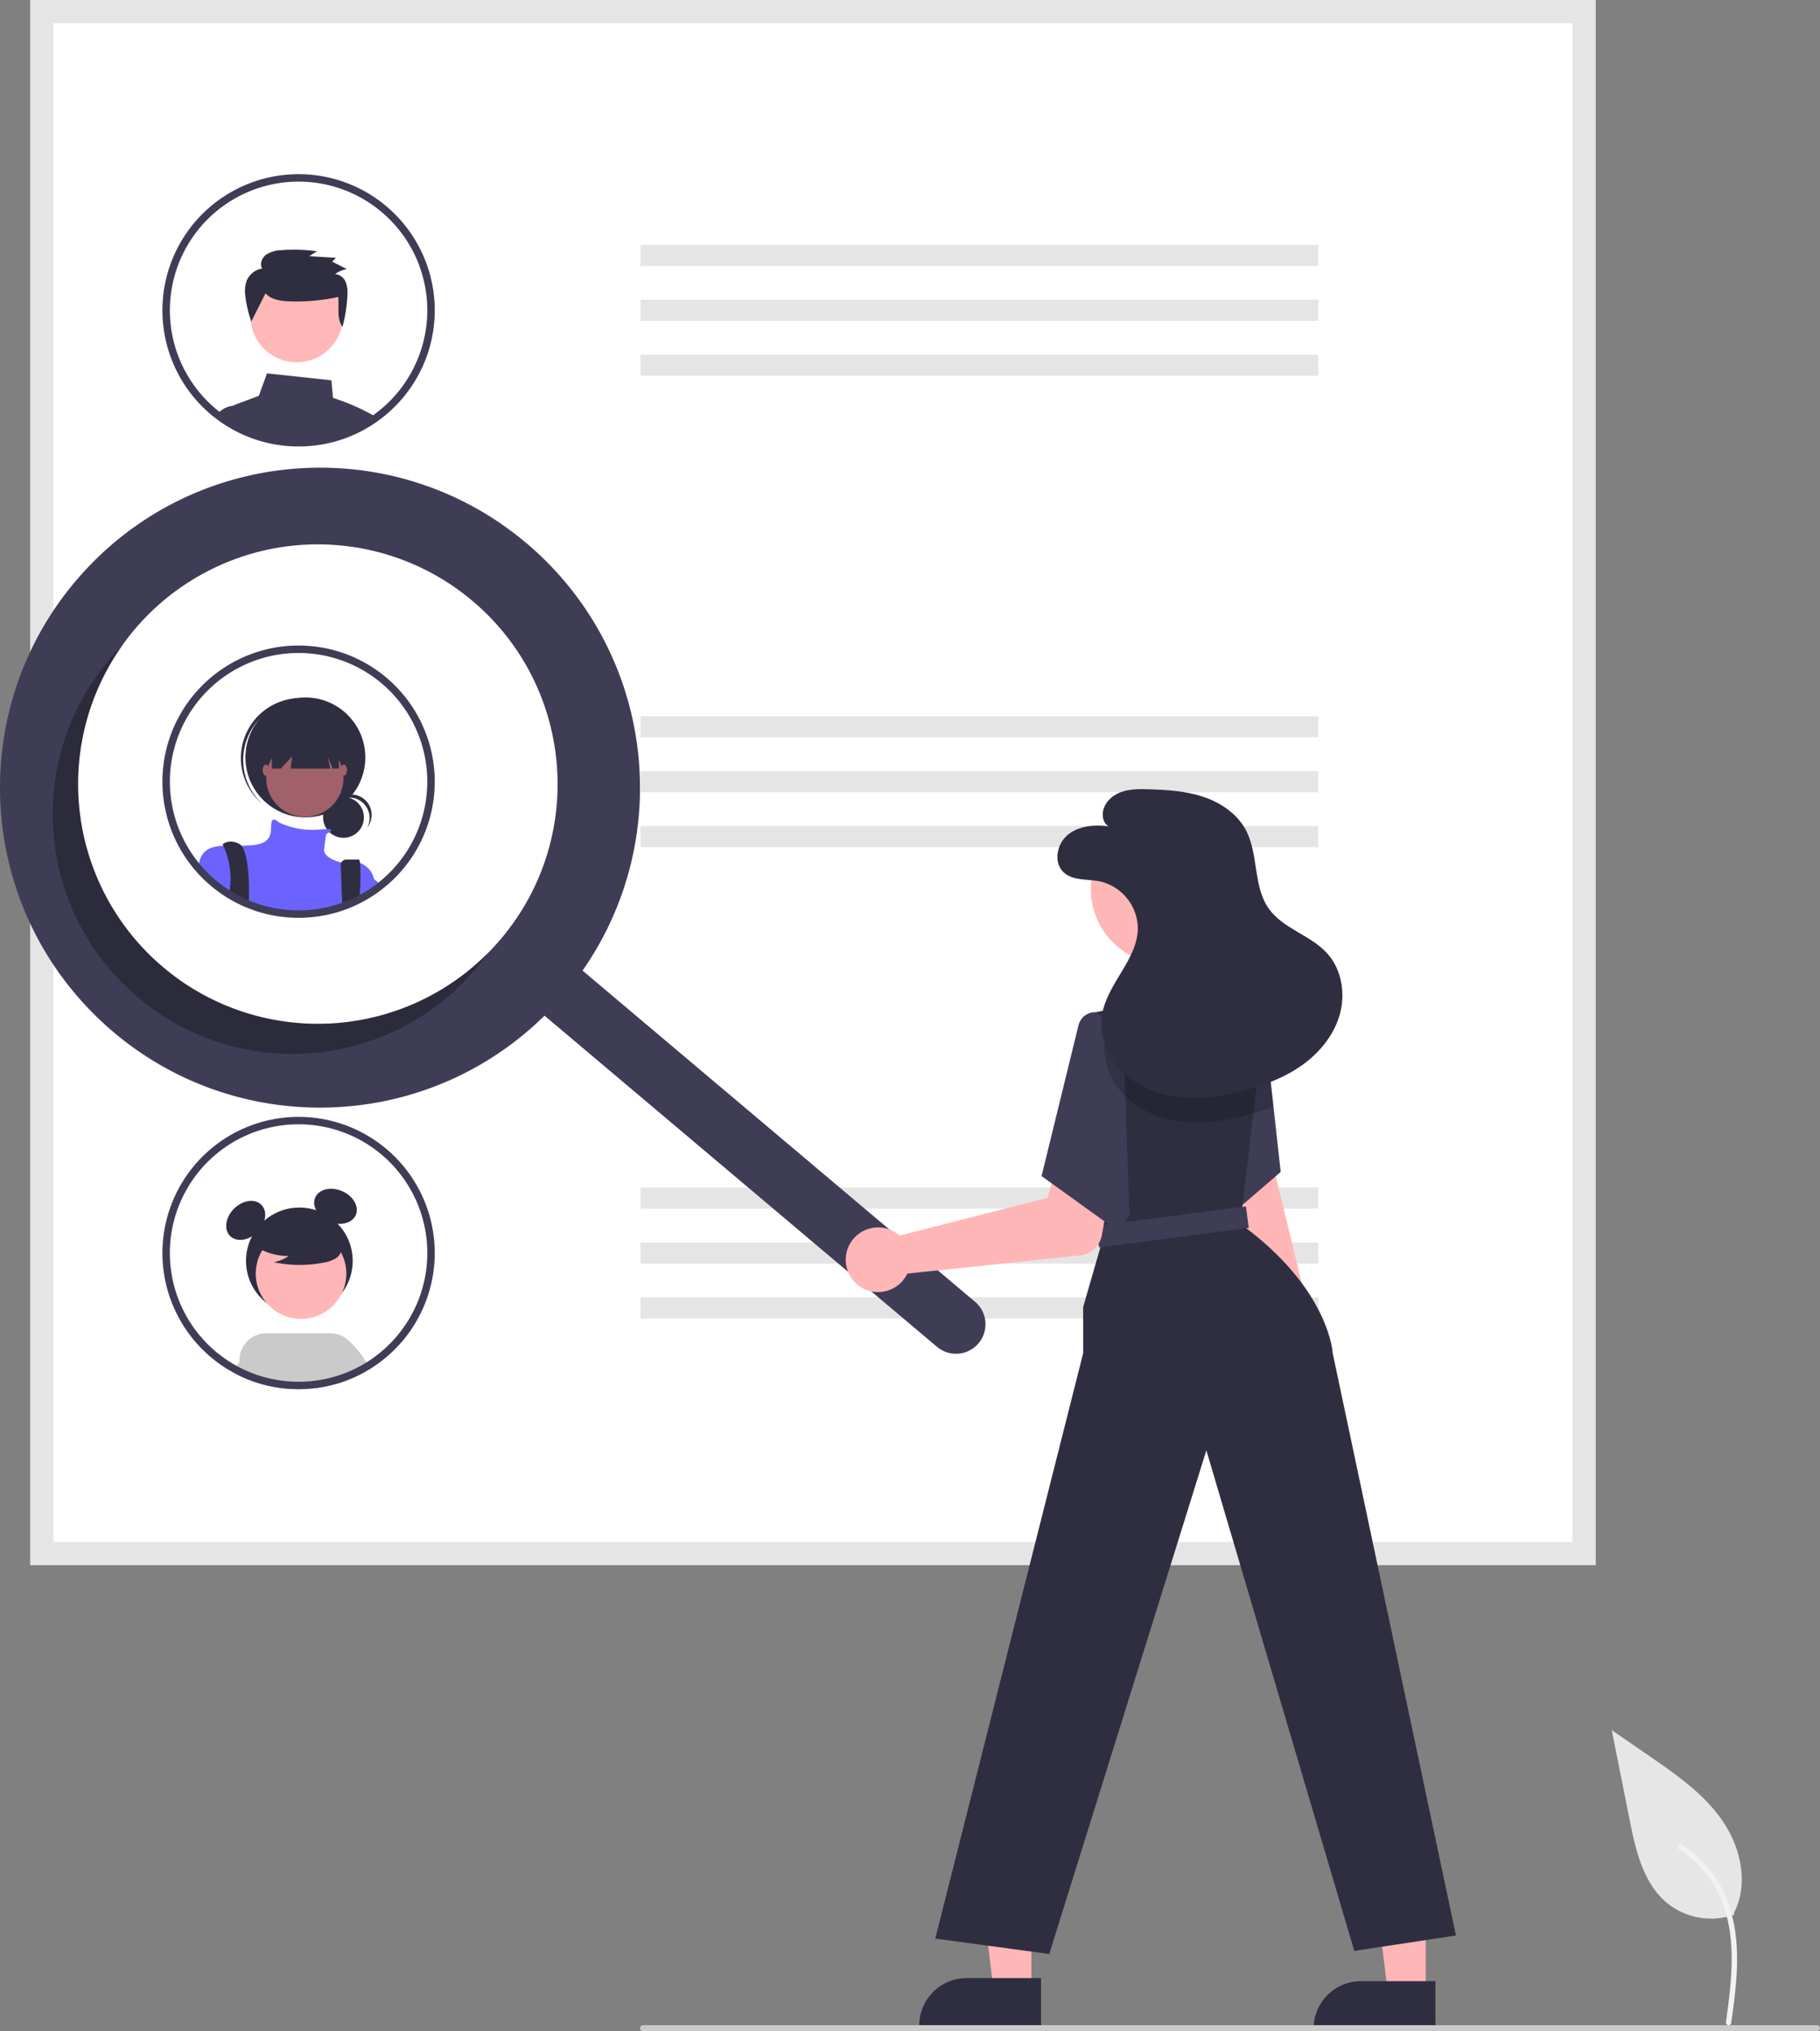 <svg xmlns="http://www.w3.org/2000/svg" width="590.724" height="659.362" xmlns:v="https://vecta.io/nano"><rect width="100%" height="100%" fill="#808080" stroke="none"/><style><![CDATA[.B{fill:#2f2e41}.C{fill:#3f3d56}.D{fill:#ffb6b6}.E{fill:#cacaca}]]></style><path d="M562.935 621.488a22.73 22.73 0 0 1-21.947-3.866c-7.687-6.452-10.1-17.081-12.058-26.924l-5.8-29.112 12.143 8.362c8.733 6.013 17.662 12.219 23.709 20.929s8.686 20.6 3.828 30.024" fill="#e6e6e6"/><path d="M561.897 656.734c1.229-8.953 2.493-18.02 1.631-27.069-.766-8.036-3.217-15.885-8.209-22.321a37.13 37.13 0 0 0-9.527-8.633c-.953-.6-1.829.909-.881 1.507a35.3 35.3 0 0 1 13.963 16.847c3.04 7.732 3.528 16.161 3 24.374-.317 4.967-.988 9.9-1.665 14.83a.9.9 0 0 0 .61 1.074.88.88 0 0 0 1.074-.61z" fill="#f2f2f2"/><path d="M517.885 508.034H9.851V0h508.034z" fill="#fff"/><path d="M517.885 508.034H9.851V0h508.034zm-500.528-7.506h493.022V7.506H17.357zM207.885 79.482h220v6.853h-220zm0 17.818h220v6.853h-220zm0 17.818h220v6.853h-220zm0 117.365h220v6.853h-220zm0 17.818h220v6.853h-220zm0 17.818h220v6.853h-220zm0 117.364h220v6.853h-220zm0 17.818h220v6.853h-220zm0 17.818h220v6.853h-220z" fill="#e5e5e5"/><g class="C"><path d="M119.814 134.084c-3.758-1.981-7.681-3.631-11.725-4.934l-.516-5.704-20.911-2.253-2.658 7.29-7.504 2.816c-.269.102-.524.235-.762.397h-.008a3.72 3.72 0 0 0-1.587 2.475 3.8 3.8 0 0 0 .056 1.491l.397 1.626a37.58 37.58 0 0 0 1.745.976l.373.19c.857.444 1.729.865 2.626 1.253l.563.238c.016.008.024.008.04.016.421.175.841.341 1.269.5a41.69 41.69 0 0 0 4.3 1.38c3.719.991 7.551 1.492 11.4 1.491a42.57 42.57 0 0 0 4.165-.198 44.04 44.04 0 0 0 9.234-1.864c.008 0 .016-.008.024-.008a43.34 43.34 0 0 0 5.545-2.197c.008-.008.024-.008.032-.016.404-.19.793-.397 1.19-.595l.19-.095.952-.508c.793-.436 1.571-.896 2.34-1.388a14.19 14.19 0 0 0 .635-.405c.301-.198.603-.405.896-.619a34.41 34.41 0 0 0-2.3-1.356z"/><path d="M80.57 137.598l-1.309-5.91h-3.419a.82.82 0 0 0-.103.008h-.008a7.41 7.41 0 0 0-3.443 1.19c-.699.446-1.321 1.004-1.84 1.65l3.157 2.166.048.024.944.563 1.745.976.373.19 2.626 1.253.563.238c.016.008.024.008.04.016l1.269.5z"/></g><circle cx="96.298" cy="102.527" r="15.06" fill="#ffb8b8"/><path d="M86.186 95.192c1.559 1.845 4.197 2.366 6.631 2.579 5.69.314 11.396-.152 16.96-1.385.345 3.341-.595 6.944 1.373 9.693a45 45 0 0 0 1.599-10.201c.147-1.48-.046-2.975-.565-4.369a4.02 4.02 0 0 0-3.423-2.524 8.58 8.58 0 0 1 3.827-1.636l-4.782-2.403 1.228-1.261-8.657-.53 2.507-1.593c-3.774-.519-7.592-.639-11.391-.36a9.78 9.78 0 0 0-5.038 1.4c-1.429 1.022-2.255 3.054-1.368 4.555-2.259.371-4.165 1.884-5.04 3.999-.544 1.654-.675 3.415-.383 5.132.326 2.753.966 5.461 1.907 8.069z" class="B"/><path d="M138.646 86.202c-5.775-16.591-20.828-28.185-38.343-29.534S66.137 64.472 57.89 79.982s-6.525 34.433 4.388 48.2a43.24 43.24 0 0 0 1.23 1.483c.032.032.055.063.087.095 1.034 1.191 2.133 2.325 3.292 3.395a32.3 32.3 0 0 0 .936.833 31.52 31.52 0 0 0 1.864 1.547l.762.587c1.015.769 2.07 1.483 3.157 2.166l.048.024.944.563a37.58 37.58 0 0 0 1.745.976l.373.19a42.04 42.04 0 0 0 2.626 1.253l.563.238c.016.008.024.008.04.016.421.175.841.341 1.269.5 1.407.537 2.842.998 4.3 1.38 3.719.991 7.551 1.492 11.4 1.491a42.57 42.57 0 0 0 4.165-.198 44.04 44.04 0 0 0 9.234-1.864c.008 0 .016-.008.024-.008a43.34 43.34 0 0 0 5.545-2.197c.008-.008.024-.008.032-.016.404-.19.793-.397 1.19-.595l.19-.095.952-.508a41.15 41.15 0 0 0 2.34-1.388c.214-.127.421-.262.635-.405.301-.198.603-.405.896-.619.389-.27.777-.547 1.158-.833.119-.087.246-.175.365-.27a44.18 44.18 0 0 0 15.009-49.723zm-16.468 47.795a13.72 13.72 0 0 1-.801.587 13.08 13.08 0 0 1-.793.563 13.6 13.6 0 0 1-.698.476l-.071.048a19.67 19.67 0 0 1-.524.341q-.988.619-1.999 1.19l-.214.119-.904.484c-.04.024-.088.04-.127.063l-.048.024a31.46 31.46 0 0 1-1.158.571 38.91 38.91 0 0 1-4.625 1.872l-.619.206a41.61 41.61 0 0 1-8.742 1.777 43.31 43.31 0 0 1-3.943.182 41.21 41.21 0 0 1-10.781-1.412c-1.804-.471-3.572-1.07-5.291-1.793-.088-.04-.183-.071-.27-.111-.095-.04-.182-.071-.27-.111-.095-.04-.182-.079-.278-.127a37.41 37.41 0 0 1-2.205-1.055l-.349-.182c-.881-.46-1.745-.952-2.586-1.476-.246-.151-.5-.309-.738-.476-.063-.04-.119-.079-.182-.119a39.49 39.49 0 0 1-1.674-1.166l-1.111-.841c-.611-.46-1.198-.952-1.769-1.46-.301-.254-.595-.531-.88-.793-1.125-1.039-2.19-2.14-3.189-3.3-.333-.381-.658-.762-.968-1.158a3.02 3.02 0 0 1-.198-.246c-10.542-13.303-11.987-31.663-3.654-46.451s24.785-23.064 41.625-20.938 30.72 14.23 35.116 30.625-1.565 33.82-15.083 44.086z" class="C"/><path d="M138.647 239.202c-5.775-16.591-20.828-28.185-38.343-29.534s-34.166 7.804-42.413 23.315-6.525 34.433 4.388 48.2c.397.5.809 1 1.229 1.483.032.032.055.063.087.095 1.034 1.191 2.133 2.325 3.292 3.395a31.79 31.79 0 0 0 .936.833 31.63 31.63 0 0 0 1.864 1.547 43.45 43.45 0 0 0 3.919 2.753l.048.024c.88.547 1.777 1.055 2.689 1.539l.373.19a42.04 42.04 0 0 0 2.626 1.253l.563.238c.016.008.024.008.04.016a42.93 42.93 0 0 0 5.569 1.88 44.21 44.21 0 0 0 11.399 1.491c1.404 0 2.792-.063 4.165-.198 3.136-.289 6.231-.914 9.234-1.864.008 0 .016-.008.024-.008 1.897-.604 3.749-1.338 5.545-2.197.008-.008.024-.008.032-.016.404-.19.793-.397 1.19-.595l.191-.095.952-.508c.793-.436 1.571-.896 2.34-1.388.214-.127.42-.262.634-.405.698-.46 1.388-.952 2.054-1.452.119-.087.246-.175.365-.27a44.18 44.18 0 0 0 15.009-49.723z" fill="#fff"/><g class="B"><circle cx="111.495" cy="265.321" r="6.623"/><path d="M113.341 258.88c2.332 0 4.492 1.226 5.687 3.229s1.25 4.486.143 6.538a6.62 6.62 0 0 0-4.969-10.752 6.62 6.62 0 0 0-6.032 3.476c1.254-1.575 3.158-2.492 5.171-2.491z"/><circle cx="99.119" cy="245.851" r="19.456"/><path d="M83.849 233.779c6.969-7.837 18.895-8.74 26.964-2.04l-.482-.451a19.46 19.46 0 0 0-25.964 28.983q.055.05.111.099c.165.147.335.286.504.426-7.598-7.228-8.099-19.178-1.132-27.017z"/></g><circle cx="98.954" cy="252.611" r="12.531" fill="#a0616a"/><path d="M121.377 285.26v4.204l-2.34 1.388-.952.508-.191.095-1.19.595c-.008.008-.024.008-.032.016-1.796.859-3.649 1.593-5.545 2.197-.008 0-.016.008-.024.008-3.002.95-6.098 1.575-9.234 1.864l-4.165.198a44.21 44.21 0 0 1-11.399-1.491 42.93 42.93 0 0 1-5.569-1.88c-.016-.008-.024-.008-.04-.016l-.563-.238a42.04 42.04 0 0 1-2.626-1.253l-.373-.19a45.06 45.06 0 0 1-2.689-1.539l-.048-.024a43.45 43.45 0 0 1-3.919-2.753l-1.864-1.547a31.79 31.79 0 0 1-.936-.833c-1.159-1.07-2.258-2.204-3.292-3.395a16.05 16.05 0 0 1 .603-2.435l.008-.008a3.56 3.56 0 0 1 .167-.397c.044-.114.094-.225.151-.333 1.42-2.657 3.99-3.316 7.179-3.459l5.894-.016 3.411-.151c7.258-.658 5.942-4.942 6.267-7.251.325-2.237 2.34-.301 2.475-.175l.008.008a25.6 25.6 0 0 0 13.169 2.308l2.332-.175c2.047-.024 1.602.563.897 1.047a8.87 8.87 0 0 1-1.071.603s-.325 1.983-.658 4.95c-.317 2.84 5.125 4.173 5.577 4.276.009.006.021.009.032.008 1.987-.515 4.08-.46 6.037.159h.008c2.272.836 3.968 2.764 4.506 5.125z" fill="#6c63ff"/><path d="M80.816 290.361l-.04 1.682-.04.92c-.016-.008-.024-.008-.04-.016l-.563-.238-2.626-1.253-.373-.19-2.689-1.539.103-.833.206-1.84a25.53 25.53 0 0 0-2.261-12.502v-.008l-.254-.492s2.308-1.983 5.6 0a1.98 1.98 0 0 1 .548.476c1.983 2.34 2.522 10.21 2.427 15.834zm36.023-1.079l-.135 2.761v.008c-.008.008-.024.008-.032.016-1.796.859-3.649 1.593-5.545 2.197-.008 0-.016.008-.024.008l-.087-2.229-.008-.294-.42-10.852a1.82 1.82 0 0 1 1.817-1.904h4.022c.198 0 .341.405.437 1.134v.008a68.77 68.77 0 0 1-.024 9.147zm-28.603-52.334v12.534h2.902l3.693-3.957-.494 3.957h12.827l-.793-3.957 1.587 3.957h2.045v-12.534z" class="B"/><g fill="#a0616a"><ellipse cx="86.258" cy="249.974" rx=".989" ry="1.813"/><ellipse cx="111.65" cy="249.974" rx=".989" ry="1.813"/></g><path d="M124.066 287.608l-2.054 1.452-.634.405-2.34 1.388-.952.508v-8.742l3.292 2.705.793.674 1.896 1.61z" fill="#6c63ff"/><path d="M138.647 239.202c-5.775-16.591-20.828-28.185-38.343-29.534s-34.166 7.804-42.413 23.315-6.525 34.433 4.388 48.2c.397.5.809 1 1.229 1.483.032.032.055.063.087.095 1.034 1.191 2.133 2.325 3.292 3.395a31.79 31.79 0 0 0 .936.833 31.63 31.63 0 0 0 1.864 1.547 43.45 43.45 0 0 0 3.919 2.753l.048.024c.88.547 1.777 1.055 2.689 1.539l.373.19a42.04 42.04 0 0 0 2.626 1.253l.563.238c.016.008.024.008.04.016a42.93 42.93 0 0 0 5.569 1.88 44.21 44.21 0 0 0 11.399 1.491c1.404 0 2.792-.063 4.165-.198 3.136-.289 6.231-.914 9.234-1.864.008 0 .016-.008.024-.008 1.897-.604 3.749-1.338 5.545-2.197.008-.008.024-.008.032-.016.404-.19.793-.397 1.19-.595l.191-.095.952-.508c.793-.436 1.571-.896 2.34-1.388.214-.127.42-.262.634-.405.698-.46 1.388-.952 2.054-1.452.119-.087.246-.175.365-.27a44.18 44.18 0 0 0 15.009-49.723zm-16.469 47.795c-.262.206-.531.405-.801.587-.262.198-.524.389-.793.563-.23.167-.46.325-.698.476-.198.135-.397.262-.595.389q-.987.619-1.999 1.19l-.215.119-.904.484c-.04.024-.088.04-.127.063l-.048.024c-.381.198-.769.389-1.158.571-1.5.722-3.045 1.348-4.625 1.872l-.619.206a41.61 41.61 0 0 1-8.742 1.777 43.31 43.31 0 0 1-3.943.182c-3.64.007-7.265-.467-10.781-1.412a39.18 39.18 0 0 1-5.291-1.793c-.182-.071-.365-.151-.54-.222a4.4 4.4 0 0 1-.278-.127c-.746-.325-1.483-.682-2.205-1.055l-.349-.182a39.59 39.59 0 0 1-2.586-1.475c-.309-.19-.619-.389-.92-.595-.952-.627-1.88-1.301-2.785-2.007-.611-.46-1.198-.952-1.769-1.46-.301-.254-.595-.531-.88-.793-1.125-1.039-2.189-2.14-3.189-3.3-.333-.381-.658-.762-.968-1.158-.07-.078-.137-.161-.198-.246-10.542-13.303-11.987-31.663-3.654-46.451s24.785-23.064 41.625-20.938 30.72 14.23 35.116 30.625-1.565 33.82-15.083 44.086z" class="C"/><g class="B"><circle cx="97.161" cy="409.276" r="17.315"/><ellipse cx="384.485" cy="516.46" rx="7.165" ry="5.373" transform="matrix(.707 -.707 .707 .707 -557.217 302.821)"/><ellipse cx="413.257" cy="511.947" rx="5.373" ry="7.165" transform="matrix(.393 -.92 .92 .393 -524.512 570.559)"/></g><path d="M117.872 442.862l-2.04-3.21a8.01 8.01 0 0 0-10.553-4.049 8.01 8.01 0 0 0-4.087 10.539l.58 2.08.66 2.36a45.21 45.21 0 0 0 7.88-1.72c.008-.001.015-.005.02-.01a42.15 42.15 0 0 0 5.55-2.2c.01-.01.02-.01.03-.02l1.19-.59c.065-.029.129-.063.19-.1a28.68 28.68 0 0 0 .95-.5q.48-.255.93-.54z" class="E"/><circle cx="97.711" cy="413.41" r="14.695" class="D"/><g class="E"><path d="M118.932 442.232c-1.621-2.695-3.633-5.135-5.97-7.24a8.73 8.73 0 0 0-5.82-2.22h-20.7c-2.411-.001-4.715.996-6.365 2.754s-2.499 4.12-2.345 6.526c.045.671.166 1.336.36 1.98.148.467.331.922.55 1.36l1.02 2.04.24.1c.02.01.03.01.04.02l1.27.5a41.35 41.35 0 0 0 4.3 1.38 43.33 43.33 0 0 0 7.16 1.29l4.24.2 4.17-.2 1.35-.14a45.21 45.21 0 0 0 7.88-1.72c.008-.001.015-.005.02-.01a42.15 42.15 0 0 0 5.55-2.2c.01-.01.02-.01.03-.02l1.19-.59c.065-.029.129-.063.19-.1l.95-.5q.48-.255.93-.54l.93-.55-1.17-2.12z"/><path d="M90.192 435.452c-3.988-1.865-8.734-.158-10.62 3.82l-1.84 2.78-.88 1.33-1.34 2.02.83.45.37.19c.86.44 1.73.86 2.63 1.25.1.05.21.09.32.14.08.03.16.07.24.1.02.01.03.01.04.02l1.27.5a41.35 41.35 0 0 0 4.3 1.38 43.33 43.33 0 0 0 7.16 1.29l.7-2.37.68-2.26c1.867-4.004.14-8.764-3.86-10.64z"/></g><path d="M82.27 404.167c3.358 2.314 7.344 3.546 11.422 3.53a12.25 12.25 0 0 1-4.854 1.997 40.3 40.3 0 0 0 16.461.092c1.208-.194 2.374-.594 3.446-1.184a4.36 4.36 0 0 0 2.127-2.845c.361-2.063-1.247-3.938-2.917-5.201a21.52 21.52 0 0 0-18.083-3.613c-2.061.415-3.937 1.475-5.356 3.027a4.88 4.88 0 0 0-.451 5.794z" class="B"/><path d="M138.652 392.202c-5.774-16.592-20.827-28.189-38.344-29.539s-34.169 7.804-42.416 23.316a44.2 44.2 0 0 0 4.39 48.203c.39.5.81 1 1.23 1.48.024.035.051.069.08.1 1.036 1.191 2.137 2.323 3.3 3.39.3.28.61.57.93.84.6.54 1.22 1.05 1.87 1.54.25.2.5.4.76.59 1.01.77 2.07 1.48 3.15 2.17.018 0 .036.007.05.02a29.87 29.87 0 0 0 .95.56l.91.53.83.45.37.19c.86.44 1.73.86 2.63 1.25.1.05.21.09.32.14.08.03.16.07.24.1.02.01.03.01.04.02l1.27.5a41.35 41.35 0 0 0 4.3 1.38 43.33 43.33 0 0 0 7.16 1.29c1.41.13 2.82.2 4.24.2a44.27 44.27 0 0 0 4.17-.2l1.35-.14a45.21 45.21 0 0 0 7.88-1.72c.008-.001.015-.005.02-.01a42.15 42.15 0 0 0 5.55-2.2c.01-.01.02-.01.03-.02.4-.19.79-.39 1.19-.59a1.72 1.72 0 0 0 .19-.1 28.68 28.68 0 0 0 .95-.5q.48-.255.93-.54c.32-.17.62-.36.93-.55q.24-.15.48-.3a11.44 11.44 0 0 0 .64-.41 17.4 17.4 0 0 0 .89-.61c.39-.27.78-.55 1.16-.84a4.34 4.34 0 0 0 .37-.27c15.234-11.58 21.291-31.645 15.01-49.72zm-16.47 47.79a11.11 11.11 0 0 1-.8.59c-.271.2-.53.39-.8.57a17.08 17.08 0 0 1-.7.47c-.022.019-.045.036-.07.05-.17.12-.35.23-.52.34-.12.07-.24.15-.36.22a22.86 22.86 0 0 1-1.06.63c-.19.12-.39.23-.58.34l-.21.12c-.31.17-.61.32-.91.48-.04.03-.09.04-.12.07-.019 0-.036.008-.05.02a25 25 0 0 1-1.16.57 38.61 38.61 0 0 1-4.63 1.87c-.2.07-.41.15-.61.21a41.85 41.85 0 0 1-7.83 1.68c-.3.04-.61.07-.92.1a42.79 42.79 0 0 1-3.94.18 41.72 41.72 0 0 1-3.54-.15 41.23 41.23 0 0 1-7.24-1.26 38.3 38.3 0 0 1-5.29-1.8c-.09-.04-.18-.07-.27-.11-.1-.04-.18-.07-.27-.11-.1-.04-.18-.08-.28-.13a33.94 33.94 0 0 1-1.93-.91c-.09-.05-.18-.09-.27-.14l-.35-.18-.62-.33a34.93 34.93 0 0 1-1.97-1.15l-.74-.47-.18-.12a45.93 45.93 0 0 1-1.67-1.17l-1.11-.84a27.4 27.4 0 0 1-1.77-1.46c-.3-.25-.6-.53-.88-.79a39.75 39.75 0 0 1-3.19-3.3 27.06 27.06 0 0 1-.97-1.16c-.07-.08-.13-.16-.2-.25a41.78 41.78 0 1 1 58.01 7.32zm48.664-263.703c-42.889-36.191-106.77-31.768-144.263 9.988S-8.453 292.02 32.131 330.779s104.615 38.271 144.604-1.101l127.4 107.5c4.038 3.394 10.061 2.881 13.467-1.147a9.57 9.57 0 0 0-1.109-13.47l-.014-.012-127.4-107.5c30.672-44.02 22.77-104.157-18.233-138.759zm-8.213 128.408a77.82 77.82 0 0 1-137.009-43.613c-2.657-31.361 13.839-61.234 41.796-75.69s61.869-10.648 85.923 9.649h0c32.845 27.715 37.005 76.808 9.29 109.654z" class="C"/><path d="M52.979 313.987c-30.953-26.12-36.696-71.616-13.204-104.608q-2.232 2.248-4.315 4.708c-27.715 32.845-23.556 81.939 9.29 109.654s81.939 23.556 109.654-9.29q2.078-2.463 3.915-5.045c-28.57 28.707-74.383 30.7-105.339 4.582z" opacity=".3"/><path d="M427.685 441.197c2.015-2.459 2.836-5.685 2.244-8.809s-2.538-5.824-5.313-7.376l-23.222-95.049-16.941 5.408 25.076 94.4c-2.349 4.943-.629 10.862 4.003 13.777s10.712 1.905 14.152-2.352z" class="D"/><path d="M415.682 380.399l-12.38 10.68-17.32 14.931-7.65-39.14-.8-4.07-.63-3.23 17.55-30.57 14.63.839 1 .06.02.221.23 2.05 3 26.979.07.651 2.28 20.599z" class="C"/><path d="M334.763 646.074l-12.259-.001-5.833-47.288 18.095.001-.003 47.288z" class="D"/><path d="M337.89 657.958l-39.531-.001v-.5a15.39 15.39 0 0 1 15.386-15.386h.001l24.144.001z" class="B"/><path d="M462.763 647.074l-12.259-.001-5.833-47.288 18.095.001-.003 47.288z" class="D"/><path d="M465.89 658.958l-39.531-.001v-.5a15.39 15.39 0 0 1 15.386-15.386h.001l24.144.001zm6.672-30.708l-33 5-48.01-162.48-50.99 163.48-37-5 48-190v-15l6.5-22.5-.68-6.09-4.73-42.59-2.05-18.47-.133-1.193c-.231-2.075 1.151-3.986 3.193-4.417h0l15.4-3.24h25.17l14.85 4.09 1.02.28.46.13-.23 1.92-3.48 29.18-.19 1.6-3.36 28.13-.74 6.17c29 21 30 42 30 42z" class="B"/><circle cx="378.605" cy="288.537" r="24.561" class="D"/><path d="M355.816 397.959l48.586-6.354.908 6.941-48.586 6.354z" class="C"/><path d="M290.644 400.052c.465.301.905.637 1.316 1.007l48.056-12.251 3.278-11.593 18.143 2.661-3.809 21.088a8 8 0 0 1-7.035 6.534l-56.111 5.909a10.5 10.5 0 0 1-19.571-1.603 10.5 10.5 0 0 1 15.731-11.752z" class="D"/><path d="M364.562 335.25l-8.5-6.5c-2.298-.872-5.447 1.605-6 4l-12 49 25 18 3.5-5.5z" class="C"/><g opacity=".2"><path d="M413.332 359.149a67.68 67.68 0 0 1-6.48 2.2l-2.13.6a66.02 66.02 0 0 1-14.34 2.32 45.14 45.14 0 0 1-6.26-.17c-2.233-.223-4.44-.658-6.59-1.3l-.22-.06c-4.471-1.27-8.571-3.599-11.95-6.79a23.56 23.56 0 0 1-2.11-2.35 21.24 21.24 0 0 1-4.56-16.53c.084-.529.197-1.054.34-1.57a25.11 25.11 0 0 1 1.49-4.1c.27-.62.57-1.23.89-1.83l11.3-3.82h21.52l14.85 4.09 1 .06.02.22.46.13-.23 1.92z"/></g><path d="M359.785 268.203c-4.593-.563-9.634-.165-13.214 2.767s-4.736 9.028-1.346 12.178c3.001 2.789 7.693 2.133 11.713 2.926 7.126 1.597 12.239 7.855 12.384 15.157-.06 10.174-9.824 17.879-11.578 27.901-1.197 6.84 1.688 14.038 6.675 18.87s11.843 7.443 18.751 8.15 13.893-.373 20.606-2.148c6.741-1.782 13.378-4.311 19.034-8.388s10.293-9.826 12.109-16.558.512-14.451-4.168-19.62c-5.359-5.919-14.274-7.954-18.91-14.456-5.196-7.288-3.274-17.666-7.479-25.567-2.808-5.275-8.125-8.873-13.792-10.769s-11.719-2.27-17.692-2.453c-3.14-.096-6.375-.129-9.3 1.016s-5.496 3.753-5.648 6.891 1.856 4.102 1.856 4.102z" class="B"/><path d="M589.724 659.362h-381a1 1 0 1 1 0-2h381a1 1 0 1 1 0 2z" class="E"/></svg>